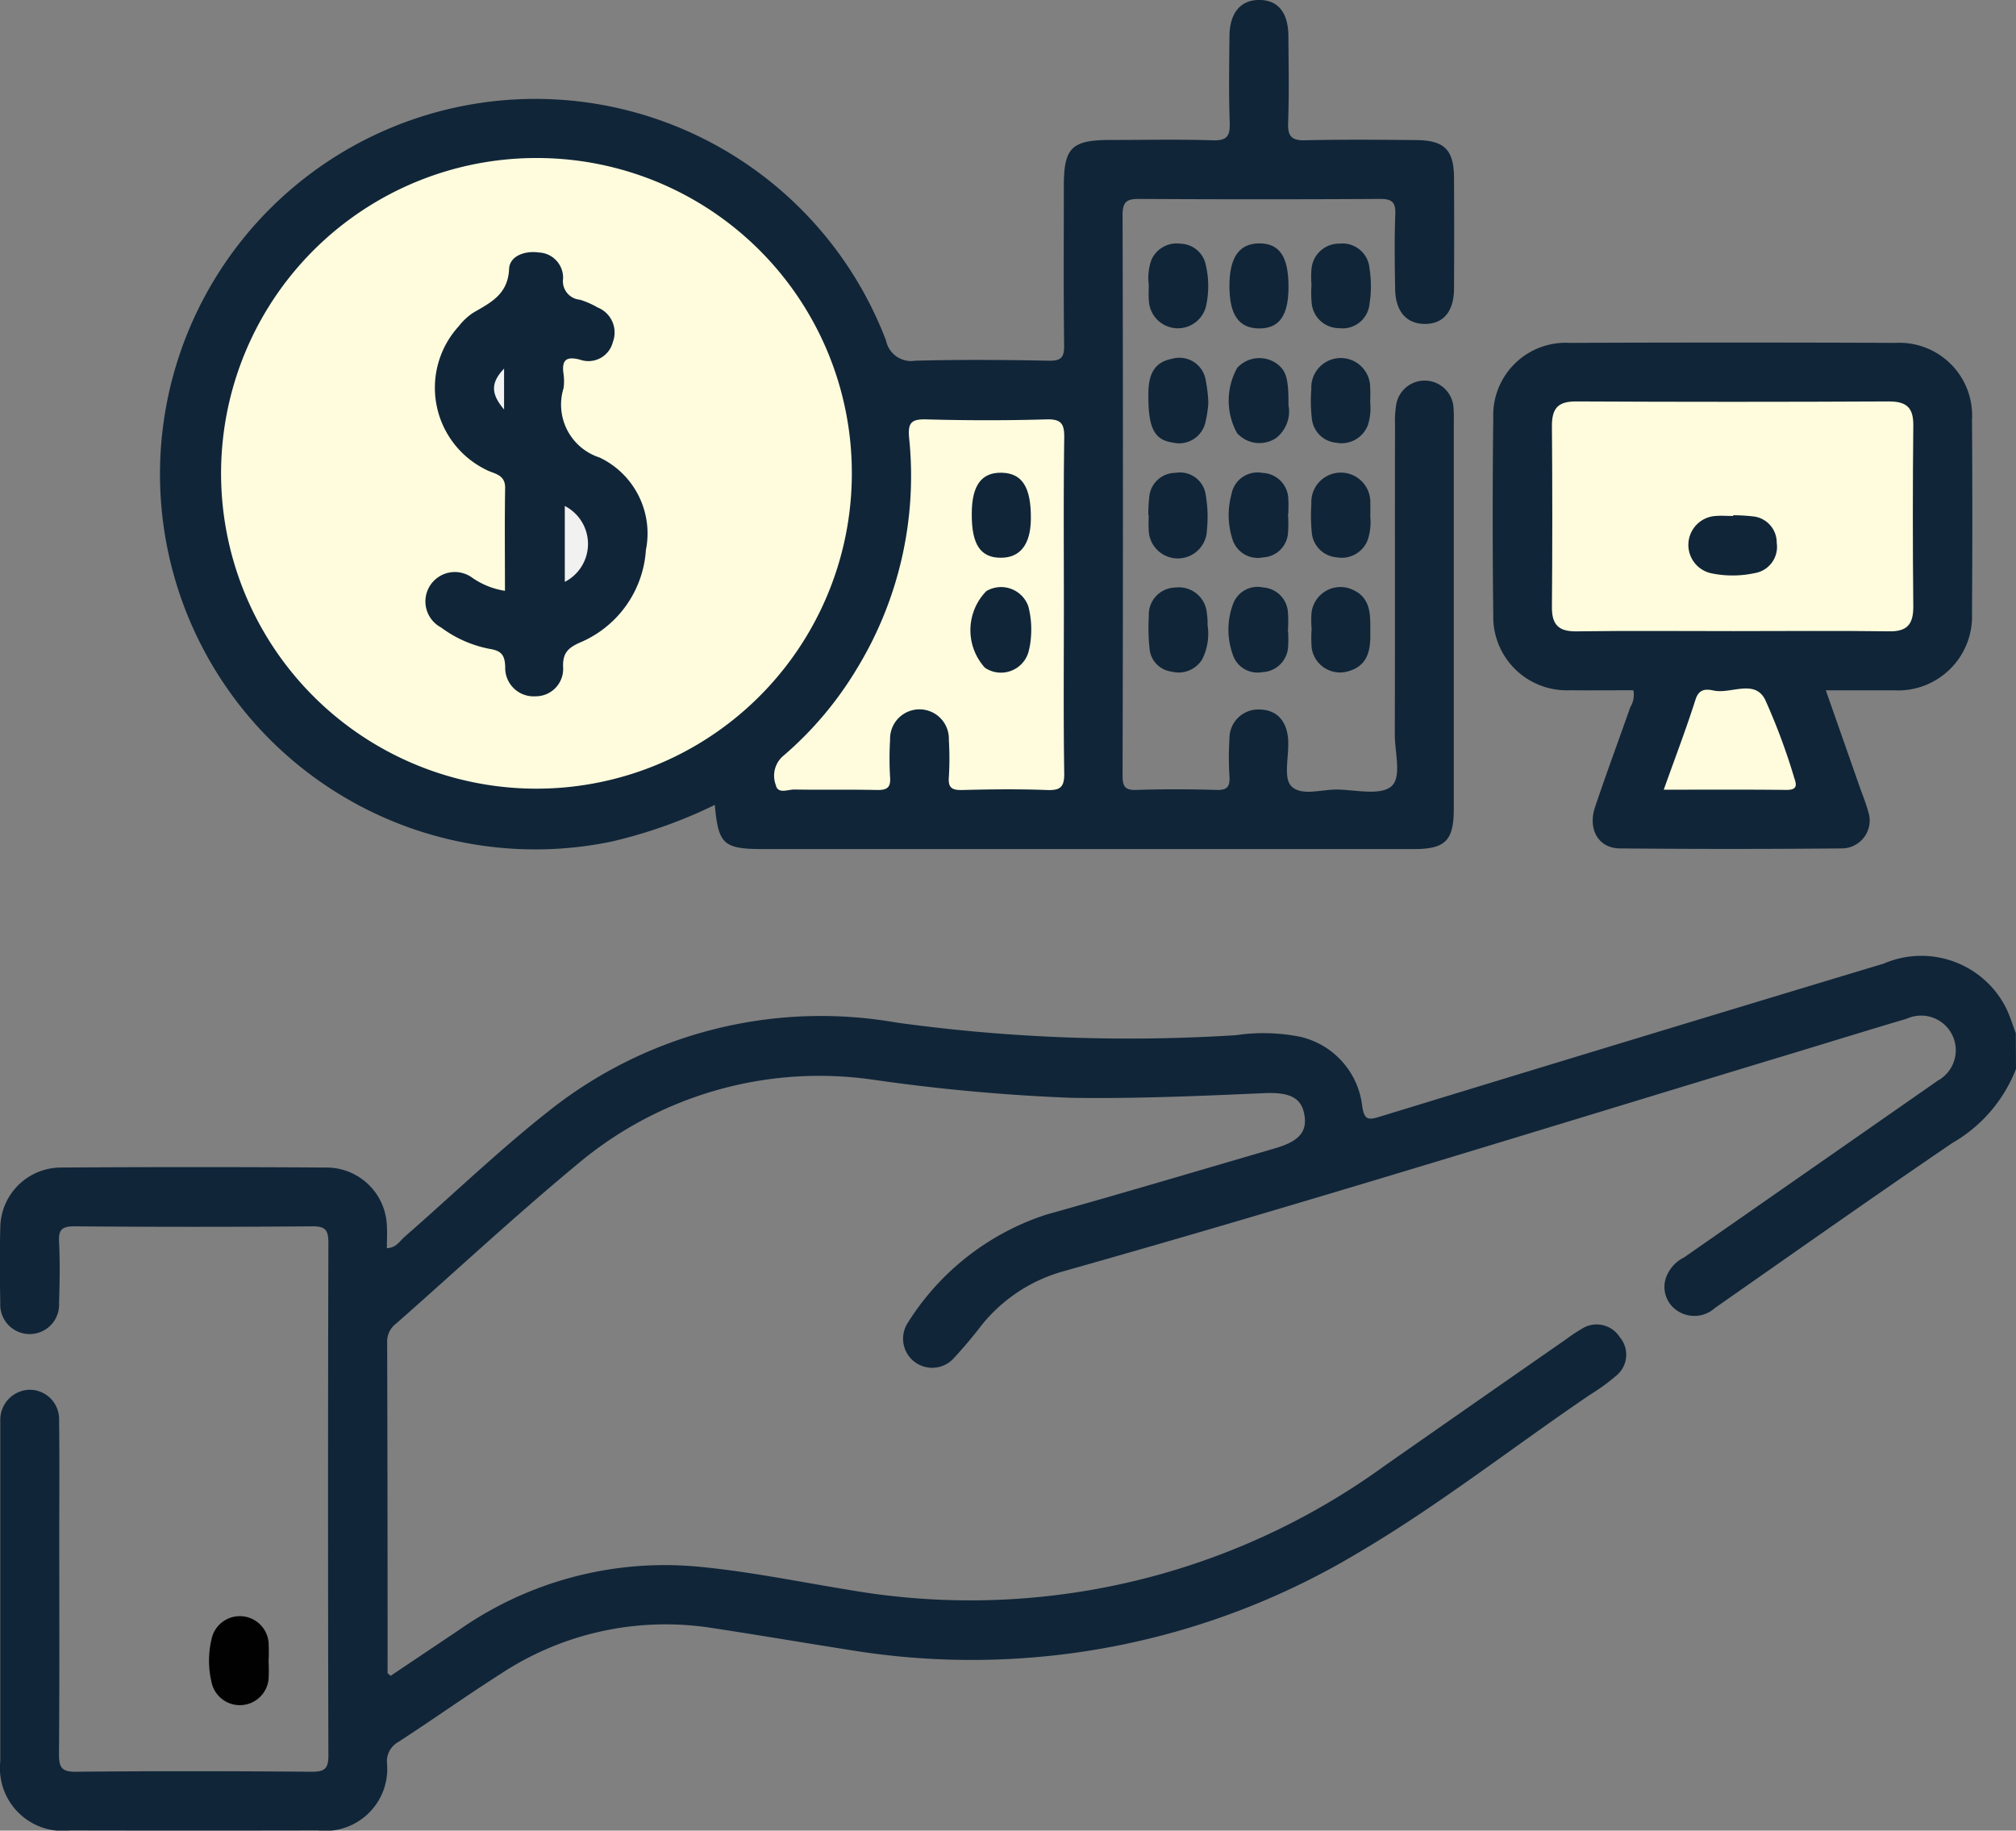 <svg id="Grupo_128212" data-name="Grupo 128212" xmlns="http://www.w3.org/2000/svg" width="56.712" height="51.506" viewBox="0 0 56.712 51.506">
  <rect x="0" y="0" width="56.712" height="51.506" fill="#808080" stroke="none"/>
  <path id="Trazado_155181" data-name="Trazado 155181" d="M1687.818,2047.636a4.121,4.121,0,0,1-1.789,2.082c-2.241,1.525-4.456,3.089-6.678,4.642a.864.864,0,0,1-1.073.071.8.8,0,0,1-.319-.881,1.017,1.017,0,0,1,.523-.612q3.405-2.371,6.809-4.745c.106-.074.213-.147.317-.223a.975.975,0,0,0-.862-1.748c-1.111.329-2.219.673-3.328,1.009-6.781,2.052-13.543,4.164-20.362,6.088a4.5,4.5,0,0,0-2.327,1.514,12.663,12.663,0,0,1-.822.973.819.819,0,0,1-1.259-1.035,7.233,7.233,0,0,1,3.887-3.035c2.144-.6,4.278-1.236,6.416-1.86.7-.2.93-.469.849-.946s-.4-.645-1.126-.613c-1.807.079-3.613.159-5.423.132a53.739,53.739,0,0,1-5.617-.515,10.561,10.561,0,0,0-8.307,2.4c-1.734,1.437-3.384,2.976-5.075,4.464a.631.631,0,0,0-.255.516q.014,4.66.012,9.319c0,.011.024.022.086.078l1.938-1.3a10.088,10.088,0,0,1,6.705-1.772c1.428.133,2.842.426,4.261.656a19.838,19.838,0,0,0,15.051-3.489q2.562-1.791,5.128-3.576a4.41,4.41,0,0,1,.414-.275.771.771,0,0,1,1.078.225.763.763,0,0,1-.114,1.1,5.653,5.653,0,0,1-.716.519c-2.2,1.492-4.289,3.141-6.582,4.483a21.117,21.117,0,0,1-14.262,2.7c-1.275-.2-2.546-.417-3.822-.611a8.425,8.425,0,0,0-5.972,1.277c-.979.624-1.927,1.3-2.9,1.93a.62.62,0,0,0-.31.584,1.744,1.744,0,0,1-1.939,1.9q-3.488.007-6.977,0a1.765,1.765,0,0,1-1.962-1.943q0-4.688,0-9.375c0-.074,0-.148,0-.222a.845.845,0,0,1,.831-.86.828.828,0,0,1,.823.865c.015,1.072.005,2.145.005,3.217,0,2.052.009,4.105-.008,6.158,0,.362.053.512.469.508,2.215-.022,4.43-.018,6.644,0,.353,0,.467-.081.466-.454q-.019-7.211,0-14.423c0-.35-.072-.473-.45-.469q-3.35.028-6.7,0c-.347,0-.444.1-.427.435.028.572.019,1.146,0,1.719a.828.828,0,1,1-1.653,0c-.013-.7-.019-1.406,0-2.108a1.711,1.711,0,0,1,1.7-1.7q3.738-.024,7.475,0a1.7,1.7,0,0,1,1.7,1.635c.013.2,0,.4,0,.632.254,0,.363-.2.5-.319,1.335-1.166,2.617-2.4,4.007-3.5a12.294,12.294,0,0,1,9.828-2.527,47.709,47.709,0,0,0,9.551.355,5.261,5.261,0,0,1,1.816.047,2.267,2.267,0,0,1,1.734,1.939c.059.417.18.406.518.3q7.073-2.165,14.154-4.3a2.67,2.67,0,0,1,3.445,1.256c.11.225.181.469.27.7Z" transform="translate(-1631.106 -2017.56)" fill="#102538"/>
  <path id="Trazado_155182" data-name="Trazado 155182" d="M1677.544,1885.125a13.637,13.637,0,0,1-2.906,1.032,10.558,10.558,0,1,1,7.722-14.1.721.721,0,0,0,.823.57c1.254-.033,2.51-.025,3.764,0,.348.006.428-.1.424-.432-.019-1.5-.008-2.995-.008-4.493,0-1.068.221-1.285,1.309-1.286.96,0,1.92-.021,2.878.01.4.013.492-.116.479-.495-.029-.812-.015-1.627-.007-2.44.006-.652.316-1.016.84-1.014s.814.35.818,1.021c.005.813.023,1.628-.008,2.44-.015.4.123.5.5.486,1.033-.023,2.066-.015,3.1-.005.8.007,1.063.273,1.067,1.067q.008,1.553,0,3.106c0,.659-.309,1.011-.841,1-.505-.011-.806-.36-.816-.983-.011-.7-.022-1.406.005-2.107.014-.355-.114-.429-.443-.427q-3.377.02-6.754,0c-.341,0-.476.062-.475.451q.021,7.876,0,15.752c0,.286.033.438.379.426.756-.025,1.513-.023,2.27,0,.308.009.374-.107.358-.383a8.2,8.2,0,0,1,0-1.053.811.811,0,0,1,.853-.827c.481.01.77.325.8.871,0,.018,0,.037,0,.055.014.422-.134,1,.083,1.226.284.3.868.087,1.322.1.512.013,1.186.171,1.493-.088s.094-.97.1-1.48c.009-2.9,0-5.805.006-8.708a2.787,2.787,0,0,1,.042-.6.813.813,0,0,1,1.6.09,3.533,3.533,0,0,1,.012.388q0,5.464,0,10.926c0,.913-.233,1.147-1.138,1.147h-18.324C1677.787,1886.361,1677.644,1886.232,1677.544,1885.125Z" transform="translate(-1657.436 -1862.478)" fill="#102538"/>
  <path id="Trazado_155183" data-name="Trazado 155183" d="M1918.779,1937.37c-.587,0-1.19.006-1.792,0a2.067,2.067,0,0,1-2.148-2.119q-.032-2.771,0-5.543a2.039,2.039,0,0,1,2.143-2.112q4.592-.018,9.184,0a2.046,2.046,0,0,1,2.14,2.173q.019,2.716,0,5.432a2.082,2.082,0,0,1-2.212,2.17c-.608,0-1.215,0-1.9,0l.955,2.723c.079.226.173.448.234.679a.785.785,0,0,1-.738,1.047q-3.125.029-6.251,0c-.6-.007-.9-.542-.691-1.165.316-.942.663-1.874.992-2.812A.648.648,0,0,0,1918.779,1937.37Z" transform="translate(-1872.832 -1917.949)" fill="#102538"/>
  <path id="Trazado_155184" data-name="Trazado 155184" d="M1672.487,2170.948a4.872,4.872,0,0,1,0,.5.813.813,0,0,1-1.585.157,2.614,2.614,0,0,1,0-1.361.813.813,0,0,1,1.585.157A5.46,5.46,0,0,1,1672.487,2170.948Z" transform="translate(-1664.932 -2124.2)" fill="#010101"/>
  <path id="Trazado_155185" data-name="Trazado 155185" d="M1866.443,1909.98c0,.81-.262,1.176-.834,1.169s-.827-.393-.828-1.193.27-1.19.823-1.2C1866.187,1908.748,1866.444,1909.123,1866.443,1909.98Z" transform="translate(-1830.196 -1901.908)" fill="#102538"/>
  <path id="Trazado_155186" data-name="Trazado 155186" d="M1866.332,1931.871a.952.952,0,0,1-.348.93.843.843,0,0,1-1.1-.141,1.891,1.891,0,0,1,.008-1.835.845.845,0,0,1,1.1-.124C1866.267,1930.9,1866.336,1931.123,1866.332,1931.871Z" transform="translate(-1830.086 -1920.477)" fill="#102538"/>
  <path id="Trazado_155187" data-name="Trazado 155187" d="M1851.061,1975.194a1.605,1.605,0,0,1-.152.967.779.779,0,0,1-.865.344.71.71,0,0,1-.613-.626,5.536,5.536,0,0,1-.022-.939.76.76,0,0,1,.749-.8.789.789,0,0,1,.883.724A1.88,1.88,0,0,1,1851.061,1975.194Z" transform="translate(-1817.091 -1957.609)" fill="#102538"/>
  <path id="Trazado_155188" data-name="Trazado 155188" d="M1866.259,1975.361a3.479,3.479,0,0,1,0,.443.753.753,0,0,1-.725.708.731.731,0,0,1-.833-.5,2.069,2.069,0,0,1,.008-1.412.734.734,0,0,1,.849-.47.747.747,0,0,1,.695.675,3.6,3.6,0,0,1,0,.553Z" transform="translate(-1830.024 -1957.601)" fill="#102538"/>
  <path id="Trazado_155189" data-name="Trazado 155189" d="M1880.345,1975.206a2.942,2.942,0,0,1,0-.443.821.821,0,0,1,1.068-.676c.663.234.579.811.585,1.349,0,.47-.127.843-.621.981a.805.805,0,0,1-1.028-.657,3.5,3.5,0,0,1,0-.554Z" transform="translate(-1843.45 -1957.53)" fill="#102538"/>
  <path id="Trazado_155190" data-name="Trazado 155190" d="M1849.419,1909.937a1.505,1.505,0,0,1,.077-.707.776.776,0,0,1,.816-.449.744.744,0,0,1,.71.593,2.612,2.612,0,0,1,.021,1.1.816.816,0,0,1-1.621-.094C1849.409,1910.233,1849.419,1910.084,1849.419,1909.937Z" transform="translate(-1817.103 -1901.924)" fill="#102538"/>
  <path id="Trazado_155191" data-name="Trazado 155191" d="M1866.285,1953.516a3.761,3.761,0,0,1,0,.553.737.737,0,0,1-.695.673.746.746,0,0,1-.87-.52,2.216,2.216,0,0,1-.024-1.256.742.742,0,0,1,.869-.6.753.753,0,0,1,.73.758c.011.128,0,.258,0,.388Z" transform="translate(-1830.053 -1939.06)" fill="#102538"/>
  <path id="Trazado_155192" data-name="Trazado 155192" d="M1851.065,1931.82a3.311,3.311,0,0,1-.091.583.757.757,0,0,1-.909.536c-.531-.073-.695-.427-.687-1.365,0-.49.124-.894.667-.992a.748.748,0,0,1,.938.563A4.094,4.094,0,0,1,1851.065,1931.82Z" transform="translate(-1817.073 -1920.487)" fill="#102538"/>
  <path id="Trazado_155193" data-name="Trazado 155193" d="M1849.363,1953.555a4.541,4.541,0,0,1,.026-.5.742.742,0,0,1,.74-.687.731.731,0,0,1,.849.617,3.651,3.651,0,0,1,.034.99.819.819,0,0,1-1.638-.036c-.01-.128,0-.258,0-.387Z" transform="translate(-1817.06 -1939.064)" fill="#102538"/>
  <path id="Trazado_155194" data-name="Trazado 155194" d="M1881.947,1953.594a1.553,1.553,0,0,1-.083.674.785.785,0,0,1-.858.464.767.767,0,0,1-.708-.73,4.889,4.889,0,0,1-.009-.775.83.83,0,1,1,1.657,0C1881.952,1953.338,1881.947,1953.45,1881.947,1953.594Z" transform="translate(-1843.399 -1939.05)" fill="#102538"/>
  <path id="Trazado_155195" data-name="Trazado 155195" d="M1880.327,1909.948a2.476,2.476,0,0,1,0-.443.777.777,0,0,1,.786-.712.763.763,0,0,1,.846.7,3.2,3.2,0,0,1,0,.994.761.761,0,0,1-.859.684.774.774,0,0,1-.77-.728A3.11,3.11,0,0,1,1880.327,1909.948Z" transform="translate(-1843.433 -1901.938)" fill="#102538"/>
  <path id="Trazado_155196" data-name="Trazado 155196" d="M1881.937,1931.831a1.538,1.538,0,0,1-.065.611.791.791,0,0,1-.89.5.757.757,0,0,1-.688-.687,4.31,4.31,0,0,1-.014-.83.828.828,0,1,1,1.655-.025C1881.945,1931.527,1881.937,1931.657,1881.937,1931.831Z" transform="translate(-1843.391 -1920.485)" fill="#102538"/>
  <path id="Trazado_155197" data-name="Trazado 155197" d="M1690.871,1901.419a8.872,8.872,0,1,1-8.842-8.9A8.861,8.861,0,0,1,1690.871,1901.419Z" transform="translate(-1666.908 -1888.073)" fill="#fffcdd"/>
  <path id="Trazado_155198" data-name="Trazado 155198" d="M1786.45,1947.406c0,1.571-.015,3.142.01,4.713.006.4-.114.491-.492.476-.792-.03-1.586-.021-2.379,0-.28.006-.4-.057-.375-.361a8.634,8.634,0,0,0,0-1.053.827.827,0,1,0-1.653,0,8.862,8.862,0,0,0,0,1.053c.023.306-.1.366-.377.36-.775-.017-1.55,0-2.324-.013-.177,0-.461.136-.515-.13a.733.733,0,0,1,.192-.8,9.97,9.97,0,0,0,2.1-2.487,10.409,10.409,0,0,0,1.46-6.472c-.039-.424.053-.536.48-.525,1.125.031,2.251.033,3.376,0,.436-.014.513.132.507.531C1786.437,1944.263,1786.45,1945.834,1786.45,1947.406Z" transform="translate(-1756.522 -1930.367)" fill="#fffcdd"/>
  <path id="Trazado_155199" data-name="Trazado 155199" d="M1931.186,1945.27c-1.475,0-2.95-.014-4.424.007-.5.007-.694-.186-.69-.683q.021-2.548,0-5.1c0-.5.177-.688.683-.686q4.4.022,8.793,0c.5,0,.695.172.69.678q-.026,2.549,0,5.1c0,.493-.174.7-.682.69C1934.1,1945.256,1932.643,1945.27,1931.186,1945.27Z" transform="translate(-1882.415 -1927.513)" fill="#fffcdd"/>
  <path id="Trazado_155200" data-name="Trazado 155200" d="M1947.332,1996.207c.324-.91.633-1.716.894-2.538.1-.314.314-.294.513-.251.484.1,1.138-.324,1.44.245a17.512,17.512,0,0,1,.827,2.222c.084.23.047.33-.228.328C1949.655,1996.2,1948.531,1996.207,1947.332,1996.207Z" transform="translate(-1900.529 -1973.988)" fill="#fffcdd"/>
  <path id="Trazado_155201" data-name="Trazado 155201" d="M1714.319,1919.932c0-.973-.011-1.932.005-2.891.007-.4-.333-.4-.547-.521a2.567,2.567,0,0,1-.756-4.034,1.718,1.718,0,0,1,.4-.375c.493-.288.983-.515,1.015-1.239.016-.36.444-.516.833-.459a.711.711,0,0,1,.685.736.523.523,0,0,0,.474.593,2.392,2.392,0,0,1,.5.219.757.757,0,0,1,.427.969.708.708,0,0,1-.92.5c-.408-.109-.525.021-.467.411a1.461,1.461,0,0,1,0,.388,1.564,1.564,0,0,0,1.016,1.954,2.367,2.367,0,0,1,1.3,2.6,3.042,3.042,0,0,1-1.867,2.61c-.336.152-.472.3-.463.674a.771.771,0,0,1-.772.833.8.8,0,0,1-.856-.821c-.008-.351-.119-.464-.449-.515a3.33,3.33,0,0,1-1.354-.6.828.828,0,1,1,.849-1.419A2.187,2.187,0,0,0,1714.319,1919.932Z" transform="translate(-1700.114 -1903.309)" fill="#102538"/>
  <path id="Trazado_155202" data-name="Trazado 155202" d="M1817.255,1975.477a2.138,2.138,0,0,1-.077.454.806.806,0,0,1-1.218.419,1.572,1.572,0,0,1,.039-2.156.813.813,0,0,1,1.181.425A2.567,2.567,0,0,1,1817.255,1975.477Z" transform="translate(-1788.253 -1957.562)" fill="#102538"/>
  <path id="Trazado_155203" data-name="Trazado 155203" d="M1815.806,1953.5c0-.8.272-1.171.847-1.156s.828.413.815,1.316c-.01.7-.3,1.074-.837,1.076C1816.052,1954.739,1815.8,1954.366,1815.806,1953.5Z" transform="translate(-1788.469 -1939.043)" fill="#102538"/>
  <path id="Trazado_155204" data-name="Trazado 155204" d="M1953.268,1960.431a5.124,5.124,0,0,1,.551.031.74.74,0,0,1,.678.748.748.748,0,0,1-.624.85,2.939,2.939,0,0,1-1.207.006.816.816,0,0,1,.106-1.614c.164-.015.331,0,.5,0Z" transform="translate(-1904.516 -1945.934)" fill="#102538"/>
  <path id="Trazado_155205" data-name="Trazado 155205" d="M1738.454,1960.792v-2.136A1.2,1.2,0,0,1,1738.454,1960.792Z" transform="translate(-1722.566 -1944.42)" fill="#f1f1f1"/>
  <path id="Trazado_155206" data-name="Trazado 155206" d="M1725.282,1932.553v1.151C1724.9,1933.255,1724.908,1932.946,1725.282,1932.553Z" transform="translate(-1711.102 -1922.182)" fill="#f3f3f3"/>
</svg>
